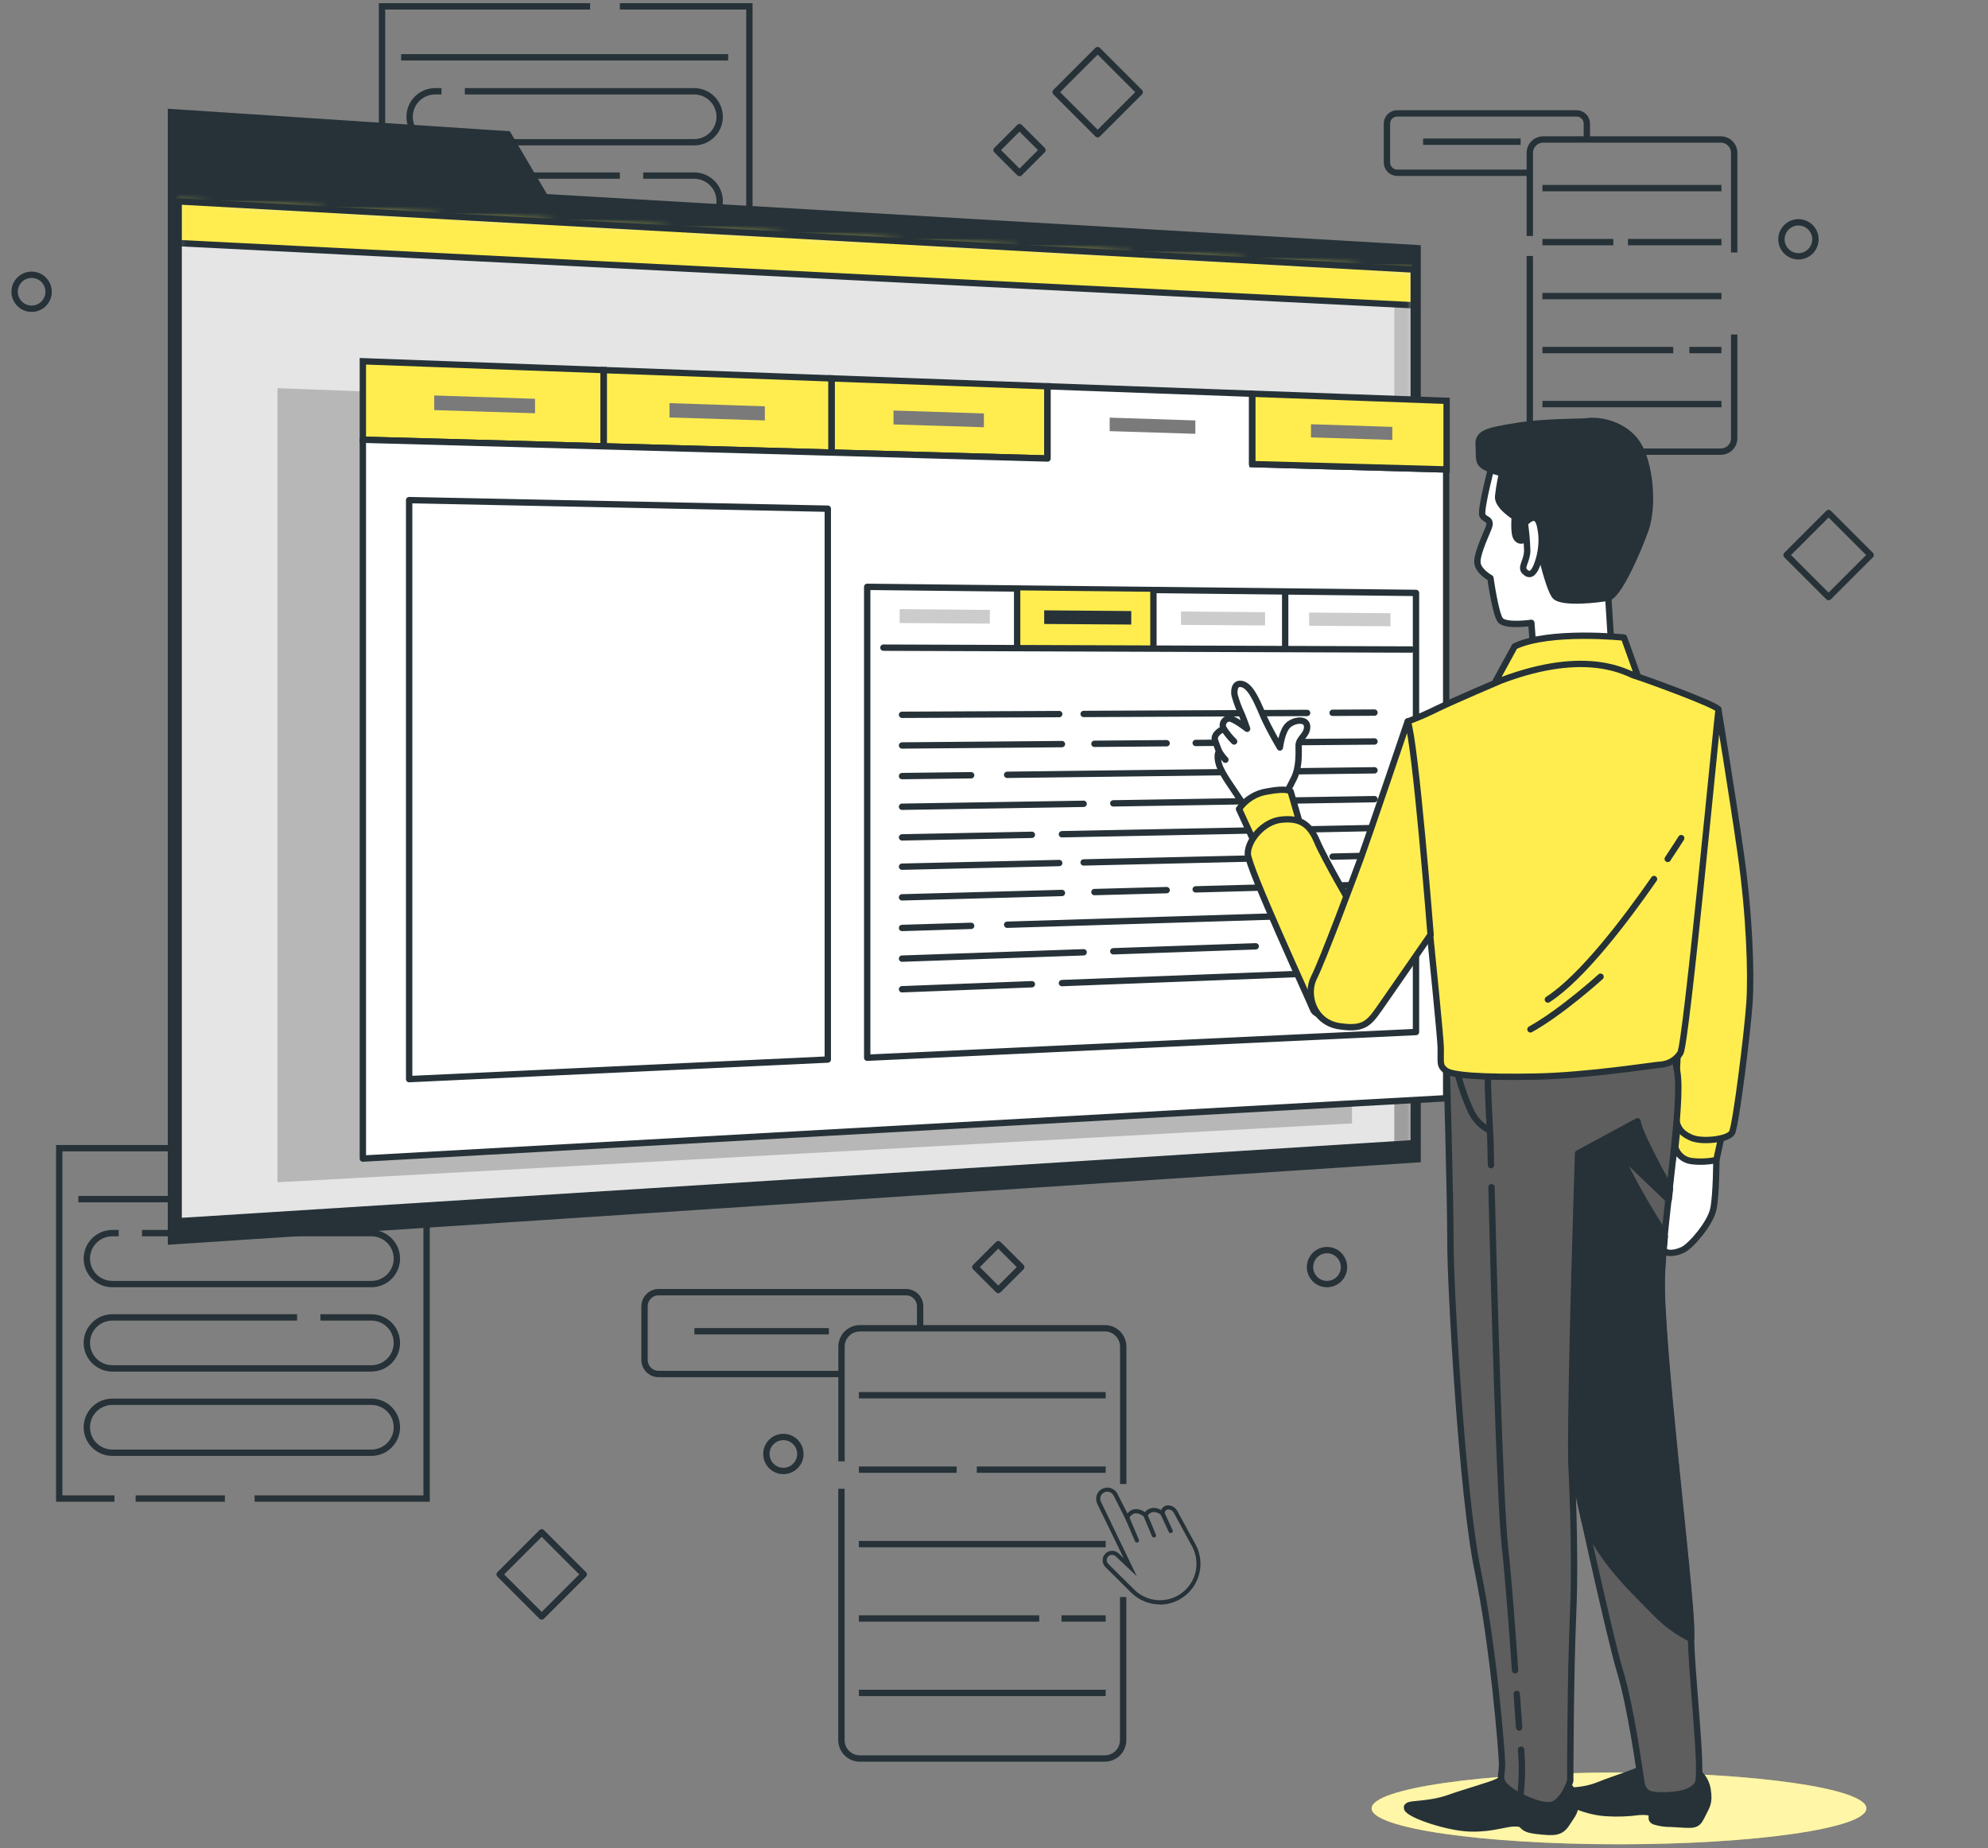 <svg width="313" height="291" viewBox="0 0 313 291" fill="none" xmlns="http://www.w3.org/2000/svg">
<rect x="0" y="0" width="313" height="291" fill="#808080" stroke="none"/>
<path d="M22.364 194.153H58.474C59.538 194.153 60.559 194.576 61.311 195.328C62.063 196.08 62.486 197.101 62.486 198.165C62.486 199.229 62.063 200.25 61.311 201.002C60.559 201.754 59.538 202.177 58.474 202.177H17.684C16.619 202.177 15.599 201.754 14.847 201.002C14.094 200.25 13.671 199.229 13.671 198.165C13.671 197.101 14.094 196.08 14.847 195.328C15.599 194.576 16.619 194.153 17.684 194.153H18.687" stroke="#263238" stroke-miterlimit="10"/>
<path d="M50.45 207.426H58.474C59.538 207.426 60.559 207.849 61.311 208.601C62.063 209.354 62.486 210.374 62.486 211.438C62.486 212.503 62.063 213.523 61.311 214.275C60.559 215.028 59.538 215.451 58.474 215.451H17.684C16.619 215.451 15.599 215.028 14.847 214.275C14.094 213.523 13.671 212.503 13.671 211.438C13.671 210.374 14.094 209.354 14.847 208.601C15.599 207.849 16.619 207.426 17.684 207.426H46.772" stroke="#263238" stroke-miterlimit="10"/>
<path d="M58.474 228.731H17.684C16.619 228.731 15.599 228.308 14.847 227.556C14.094 226.803 13.671 225.783 13.671 224.719C13.671 223.655 14.094 222.634 14.847 221.882C15.599 221.129 16.619 220.707 17.684 220.707H58.474C59.538 220.707 60.559 221.129 61.311 221.882C62.063 222.634 62.486 223.655 62.486 224.719C62.486 225.783 62.063 226.803 61.311 227.556C60.559 228.308 59.538 228.731 58.474 228.731Z" stroke="#263238" stroke-miterlimit="10"/>
<path d="M46.772 180.779H67.167V235.946H40.085" stroke="#263238" stroke-miterlimit="10"/>
<path d="M18.018 235.946H9.325V180.779H42.091" stroke="#263238" stroke-miterlimit="10"/>
<path d="M35.404 235.946H21.361" stroke="#263238" stroke-miterlimit="10"/>
<path d="M12.334 188.803H63.824" stroke="#263238" stroke-miterlimit="10"/>
<path d="M73.185 14.374H109.295C110.359 14.374 111.379 14.797 112.132 15.549C112.884 16.302 113.307 17.322 113.307 18.386C113.307 19.45 112.884 20.471 112.132 21.223C111.379 21.976 110.359 22.398 109.295 22.398H68.504C67.44 22.398 66.42 21.976 65.667 21.223C64.915 20.471 64.492 19.45 64.492 18.386C64.492 17.322 64.915 16.302 65.667 15.549C66.42 14.797 67.44 14.374 68.504 14.374H69.507" stroke="#263238" stroke-miterlimit="10"/>
<path d="M101.27 27.648H109.295C110.359 27.648 111.379 28.07 112.132 28.823C112.884 29.575 113.307 30.596 113.307 31.66C113.307 32.724 112.884 33.744 112.132 34.497C111.379 35.249 110.359 35.672 109.295 35.672H68.504C67.44 35.672 66.42 35.249 65.667 34.497C64.915 33.744 64.492 32.724 64.492 31.66C64.492 30.596 64.915 29.575 65.667 28.823C66.42 28.07 67.44 27.648 68.504 27.648H97.593" stroke="#263238" stroke-miterlimit="10"/>
<path d="M109.295 40.921H68.504C66.288 40.921 64.492 42.717 64.492 44.933C64.492 47.149 66.288 48.945 68.504 48.945H109.295C111.511 48.945 113.307 47.149 113.307 44.933C113.307 42.717 111.511 40.921 109.295 40.921Z" stroke="#263238" stroke-miterlimit="10"/>
<path d="M97.593 1H117.988V56.167H90.906" stroke="#263238" stroke-miterlimit="10"/>
<path d="M68.839 56.167H60.146V1H92.912" stroke="#263238" stroke-miterlimit="10"/>
<path d="M86.225 56.167H72.182" stroke="#263238" stroke-miterlimit="10"/>
<path d="M63.155 9.024H114.644" stroke="#263238" stroke-miterlimit="10"/>
<path d="M241.061 27.199H219.977C219.766 27.199 219.556 27.158 219.361 27.077C219.165 26.996 218.988 26.877 218.838 26.727C218.688 26.578 218.57 26.4 218.489 26.205C218.408 26.009 218.366 25.799 218.366 25.588V19.463C218.366 19.251 218.408 19.041 218.489 18.846C218.57 18.65 218.688 18.473 218.838 18.323C218.988 18.173 219.165 18.055 219.361 17.974C219.556 17.893 219.766 17.851 219.977 17.851H248.23C248.657 17.851 249.067 18.021 249.369 18.323C249.672 18.625 249.841 19.035 249.841 19.463V21.863" stroke="#263238" stroke-miterlimit="10"/>
<path d="M240.861 37.163V24.063C240.862 23.507 241.084 22.974 241.478 22.58C241.871 22.187 242.404 21.965 242.96 21.963H270.939C271.495 21.965 272.028 22.187 272.421 22.58C272.815 22.974 273.037 23.507 273.038 24.063V39.751" stroke="#263238" stroke-miterlimit="10"/>
<path d="M273.038 52.67V69.013C273.037 69.57 272.815 70.103 272.421 70.496C272.028 70.889 271.495 71.111 270.939 71.113H242.96C242.404 71.111 241.871 70.889 241.478 70.496C241.084 70.103 240.862 69.57 240.861 69.013V40.306" stroke="#263238" stroke-miterlimit="10"/>
<path d="M242.847 29.62H271.032" stroke="#263238" stroke-miterlimit="10"/>
<path d="M256.314 38.119H271.032" stroke="#263238" stroke-miterlimit="10"/>
<path d="M242.847 38.119H254.014" stroke="#263238" stroke-miterlimit="10"/>
<path d="M242.847 46.619H271.032" stroke="#263238" stroke-miterlimit="10"/>
<path d="M265.984 55.118H271.032" stroke="#263238" stroke-miterlimit="10"/>
<path d="M242.847 55.118H263.443" stroke="#263238" stroke-miterlimit="10"/>
<path d="M242.847 63.623H271.032" stroke="#263238" stroke-miterlimit="10"/>
<path d="M224.056 22.311H239.416" stroke="#263238" stroke-miterlimit="10"/>
<path d="M132.766 216.34H103.705C103.115 216.34 102.55 216.107 102.132 215.69C101.715 215.274 101.48 214.71 101.478 214.12V205.675C101.478 205.084 101.712 204.518 102.13 204.1C102.548 203.682 103.114 203.448 103.705 203.448H142.643C143.233 203.448 143.8 203.682 144.217 204.1C144.635 204.518 144.869 205.084 144.869 205.675V208.985" stroke="#263238" stroke-miterlimit="10"/>
<path d="M132.492 230.082V212.027C132.492 211.259 132.797 210.523 133.34 209.98C133.883 209.437 134.619 209.132 135.387 209.132H173.951C174.719 209.132 175.455 209.437 175.998 209.98C176.541 210.523 176.847 211.259 176.847 212.027V233.66" stroke="#263238" stroke-miterlimit="10"/>
<path d="M176.833 251.453V273.982C176.833 274.75 176.528 275.486 175.985 276.029C175.442 276.572 174.706 276.877 173.938 276.877H135.374C134.606 276.877 133.87 276.572 133.327 276.029C132.784 275.486 132.479 274.75 132.479 273.982V234.408" stroke="#263238" stroke-miterlimit="10"/>
<path d="M135.227 219.677H174.085" stroke="#263238" stroke-miterlimit="10"/>
<path d="M153.79 231.393H174.085" stroke="#263238" stroke-miterlimit="10"/>
<path d="M135.227 231.393H150.627" stroke="#263238" stroke-miterlimit="10"/>
<path d="M135.227 243.115H174.085" stroke="#263238" stroke-miterlimit="10"/>
<path d="M167.124 254.83H174.085" stroke="#263238" stroke-miterlimit="10"/>
<path d="M135.227 254.83H163.62" stroke="#263238" stroke-miterlimit="10"/>
<path d="M135.227 266.546H174.085" stroke="#263238" stroke-miterlimit="10"/>
<path d="M109.328 209.606H130.499" stroke="#263238" stroke-miterlimit="10"/>
<path d="M182.624 252.617C180.957 252.619 179.355 251.971 178.157 250.812L174.018 246.706C173.75 246.426 173.601 246.054 173.601 245.666C173.602 245.279 173.753 244.907 174.022 244.629C174.291 244.35 174.657 244.187 175.044 244.172C175.431 244.158 175.809 244.295 176.098 244.553L176.913 245.315L172.747 236.749C172.648 236.533 172.592 236.3 172.583 236.062C172.573 235.825 172.611 235.588 172.694 235.365C172.817 235.04 173.033 234.759 173.314 234.556C173.596 234.353 173.931 234.237 174.278 234.223C174.625 234.208 174.968 234.296 175.266 234.476C175.563 234.655 175.801 234.918 175.95 235.231L177.502 238.287C177.778 237.936 178.173 237.698 178.612 237.618C179.2 237.57 179.785 237.738 180.257 238.093C180.543 237.728 180.961 237.488 181.42 237.424C181.909 237.375 182.399 237.492 182.811 237.759C182.905 237.519 183.075 237.318 183.295 237.185C183.515 237.052 183.773 236.995 184.028 237.023C184.307 237.047 184.576 237.14 184.809 237.295C185.043 237.449 185.234 237.659 185.366 237.906L188.308 243.316C188.805 244.294 189.043 245.383 189 246.48C188.956 247.576 188.632 248.643 188.059 249.579C187.485 250.515 186.681 251.288 185.724 251.824C184.767 252.361 183.688 252.643 182.591 252.644L182.624 252.617ZM175.074 244.813H174.967C174.813 244.833 174.668 244.895 174.547 244.993C174.426 245.091 174.336 245.221 174.286 245.368C174.236 245.515 174.228 245.674 174.263 245.825C174.299 245.976 174.376 246.115 174.486 246.224L178.625 250.323C179.601 251.275 180.883 251.848 182.243 251.941C183.602 252.034 184.95 251.641 186.046 250.831C187.143 250.022 187.916 248.849 188.227 247.523C188.538 246.196 188.368 244.802 187.746 243.59L184.817 238.193C184.739 238.044 184.624 237.917 184.484 237.824C184.344 237.73 184.183 237.674 184.015 237.658C183.741 237.658 183.447 237.705 183.346 238.327L183.246 238.936L182.791 238.521C182.442 238.211 181.987 238.046 181.521 238.06C181.331 238.099 181.152 238.179 180.996 238.295C180.84 238.41 180.711 238.558 180.618 238.728L180.404 239.069L180.103 238.795C179.727 238.446 179.232 238.255 178.719 238.26C178.507 238.312 178.31 238.411 178.142 238.55C177.974 238.689 177.84 238.864 177.749 239.063L177.428 239.618L175.342 235.498C175.217 235.232 174.991 235.027 174.715 234.927C174.438 234.828 174.134 234.842 173.867 234.967C173.601 235.092 173.396 235.317 173.296 235.594C173.197 235.87 173.211 236.175 173.336 236.441L178.986 248.177L175.643 245.021C175.487 244.881 175.284 244.806 175.074 244.813Z" fill="#263238"/>
<path d="M179 242.874C178.934 242.873 178.87 242.853 178.815 242.816C178.761 242.779 178.718 242.727 178.692 242.667L177.154 239.049C177.121 238.967 177.121 238.874 177.154 238.792C177.188 238.709 177.253 238.643 177.335 238.608C177.416 238.574 177.508 238.575 177.589 238.609C177.671 238.642 177.735 238.707 177.769 238.788L179.307 242.406C179.325 242.446 179.335 242.49 179.335 242.534C179.336 242.578 179.328 242.622 179.312 242.663C179.296 242.704 179.272 242.741 179.241 242.773C179.211 242.805 179.174 242.83 179.133 242.847C179.091 242.866 179.046 242.875 179 242.874Z" fill="#263238"/>
<path d="M181.681 242.078C181.616 242.078 181.552 242.06 181.497 242.024C181.443 241.988 181.4 241.937 181.374 241.878L180.036 238.701C180.019 238.661 180.009 238.617 180.008 238.573C180.007 238.529 180.015 238.486 180.031 238.444C180.047 238.403 180.072 238.366 180.102 238.334C180.133 238.303 180.17 238.277 180.21 238.26C180.293 238.228 180.385 238.229 180.467 238.263C180.549 238.296 180.615 238.36 180.651 238.441L181.989 241.617C182.006 241.657 182.015 241.701 182.016 241.744C182.016 241.788 182.007 241.832 181.991 241.872C181.974 241.913 181.949 241.95 181.918 241.98C181.886 242.011 181.849 242.035 181.808 242.052C181.769 242.07 181.725 242.08 181.681 242.078Z" fill="#263238"/>
<path d="M184.309 241.383C184.245 241.384 184.183 241.366 184.129 241.332C184.076 241.297 184.034 241.247 184.008 241.189L182.718 238.414C182.699 238.374 182.688 238.332 182.685 238.288C182.683 238.244 182.69 238.2 182.705 238.159C182.72 238.118 182.743 238.08 182.773 238.048C182.802 238.016 182.838 237.99 182.878 237.972C182.918 237.953 182.961 237.942 183.006 237.94C183.05 237.938 183.094 237.944 183.136 237.959C183.177 237.974 183.216 237.997 183.248 238.027C183.281 238.057 183.308 238.093 183.326 238.133L184.617 240.908C184.643 240.959 184.654 241.016 184.651 241.073C184.648 241.13 184.63 241.186 184.599 241.234C184.568 241.282 184.525 241.321 184.474 241.347C184.423 241.373 184.366 241.385 184.309 241.383Z" fill="#263238"/>
<path d="M172.82 7.891L166.2 14.51L172.82 21.13L179.44 14.51L172.82 7.891Z" stroke="#263238" stroke-linecap="round" stroke-linejoin="round"/>
<path d="M287.901 80.773L281.281 87.393L287.901 94.012L294.521 87.393L287.901 80.773Z" stroke="#263238" stroke-linecap="round" stroke-linejoin="round"/>
<path d="M85.288 241.266L78.668 247.886L85.288 254.505L91.907 247.886L85.288 241.266Z" stroke="#263238" stroke-linecap="round" stroke-linejoin="round"/>
<path d="M160.517 20.021L156.904 23.633L160.517 27.246L164.129 23.633L160.517 20.021Z" stroke="#263238" stroke-linecap="round" stroke-linejoin="round"/>
<path d="M157.176 195.891L153.563 199.503L157.176 203.116L160.788 199.503L157.176 195.891Z" stroke="#263238" stroke-linecap="round" stroke-linejoin="round"/>
<path d="M123.337 231.6C124.815 231.6 126.012 230.402 126.012 228.925C126.012 227.448 124.815 226.25 123.337 226.25C121.86 226.25 120.663 227.448 120.663 228.925C120.663 230.402 121.86 231.6 123.337 231.6Z" stroke="#263238" stroke-linecap="round" stroke-linejoin="round"/>
<path d="M208.931 202.177C210.408 202.177 211.605 200.98 211.605 199.502C211.605 198.025 210.408 196.828 208.931 196.828C207.453 196.828 206.256 198.025 206.256 199.502C206.256 200.98 207.453 202.177 208.931 202.177Z" stroke="#263238" stroke-linecap="round" stroke-linejoin="round"/>
<path d="M283.156 40.353C284.633 40.353 285.831 39.155 285.831 37.678C285.831 36.201 284.633 35.003 283.156 35.003C281.678 35.003 280.481 36.201 280.481 37.678C280.481 39.155 281.678 40.353 283.156 40.353Z" stroke="#263238" stroke-linecap="round" stroke-linejoin="round"/>
<path d="M4.978 48.611C6.455 48.611 7.653 47.414 7.653 45.937C7.653 44.459 6.455 43.262 4.978 43.262C3.501 43.262 2.303 44.459 2.303 45.937C2.303 47.414 3.501 48.611 4.978 48.611Z" stroke="#263238" stroke-linecap="round" stroke-linejoin="round"/>
<path d="M86.118 30.556L80.267 20.666L26.416 17.122V27.059V30.636V195.985L223.695 182.992V38.607L86.118 30.556Z" fill="#263238"/>
<path d="M222.585 179.99L28.128 192.274V31.713L222.585 42.439V179.99Z" fill="#E5E5E5"/>
<mask id="mask0_147_579" style="mask-type:luminance" maskUnits="userSpaceOnUse" x="28" y="31" width="195" height="162">
<path d="M222.585 179.99L28.128 192.274V31.713L222.585 42.439V179.99Z" fill="white"/>
</mask>
<g mask="url(#mask0_147_579)">
<path opacity="0.17" d="M223.401 180.98L219.529 181.227V41.088L223.401 41.309V180.98Z" fill="black"/>
<path opacity="0.17" d="M223.401 179.843L219.529 180.083V125.819L223.401 125.752V179.843Z" fill="black"/>
<path d="M222.806 48.076L27.226 38.233V29.493L222.806 40.593V48.076Z" fill="#FFED4F" stroke="#263238" stroke-miterlimit="10"/>
</g>
<path d="M222.585 179.99L28.128 192.274V31.713L222.585 42.439V179.99Z" stroke="#263238" stroke-linecap="round" stroke-linejoin="round"/>
<path opacity="0.2" d="M212.943 67.528L182.604 66.378H182.57L150.627 65.168L150.593 65.161L116.918 63.891L116.878 63.884L81.33 62.54H81.29L43.689 61.116V73.413V186.148L212.869 176.874V78.281H212.943V67.528Z" fill="black"/>
<path d="M95.025 70.277L57.13 69.234V56.883L95.025 58.267V70.277Z" fill="#FFED4F" stroke="#263238" stroke-miterlimit="10"/>
<path d="M84.239 65.068L68.364 64.573V62.266L84.239 62.788V65.068Z" fill="#7A7A7A"/>
<path d="M130.907 71.26L95.065 70.277V58.274L130.907 59.578V71.26Z" fill="#FFED4F" stroke="#263238" stroke-miterlimit="10"/>
<path d="M164.897 72.189L130.947 71.26V59.578L164.897 60.815V72.189Z" fill="#FFED4F" stroke="#263238" stroke-miterlimit="10"/>
<path d="M197.135 73.072V61.992L164.93 60.821V72.189L57.13 69.234V182.417L227.694 172.915V73.914L197.135 73.072Z" fill="white" stroke="#263238" stroke-linecap="round" stroke-linejoin="round"/>
<path d="M227.761 73.915L197.175 73.072V61.992L227.761 63.108V73.915Z" fill="#FFED4F" stroke="#263238" stroke-miterlimit="10"/>
<path d="M222.94 162.49L136.537 166.536V92.397L222.94 93.354V162.49Z" fill="white" stroke="#263238" stroke-linecap="round" stroke-linejoin="round"/>
<path d="M181.601 93.18L160.142 92.952V101.806L181.601 101.886V93.18Z" fill="#FFED4F"/>
<path d="M209.813 112.231L216.406 112.197" stroke="#263238" stroke-linecap="round" stroke-linejoin="round"/>
<path d="M170.614 112.411L205.801 112.251" stroke="#263238" stroke-linecap="round" stroke-linejoin="round"/>
<path d="M142.021 112.545L166.769 112.432" stroke="#263238" stroke-linecap="round" stroke-linejoin="round"/>
<path d="M188.254 116.979L216.406 116.745" stroke="#263238" stroke-linecap="round" stroke-linejoin="round"/>
<path d="M172.313 117.112L183.68 117.019" stroke="#263238" stroke-linecap="round" stroke-linejoin="round"/>
<path d="M142.021 117.373L167.197 117.159" stroke="#263238" stroke-linecap="round" stroke-linejoin="round"/>
<path d="M158.571 121.994L216.406 121.285" stroke="#263238" stroke-linecap="round" stroke-linejoin="round"/>
<path d="M142.021 122.194L152.9 122.061" stroke="#263238" stroke-linecap="round" stroke-linejoin="round"/>
<path d="M202.578 126.053L216.406 125.826" stroke="#263238" stroke-linecap="round" stroke-linejoin="round"/>
<path d="M175.282 126.488L197.703 126.126" stroke="#263238" stroke-linecap="round" stroke-linejoin="round"/>
<path d="M142.021 127.022L170.614 126.561" stroke="#263238" stroke-linecap="round" stroke-linejoin="round"/>
<path d="M167.197 131.349L216.406 130.373" stroke="#263238" stroke-linecap="round" stroke-linejoin="round"/>
<path d="M142.021 131.844L162.463 131.442" stroke="#263238" stroke-linecap="round" stroke-linejoin="round"/>
<path d="M209.813 134.873L216.406 134.719" stroke="#263238" stroke-linecap="round" stroke-linejoin="round"/>
<path d="M170.614 135.789L205.801 134.967" stroke="#263238" stroke-linecap="round" stroke-linejoin="round"/>
<path d="M142.021 136.458L166.769 135.883" stroke="#263238" stroke-linecap="round" stroke-linejoin="round"/>
<path d="M188.254 140.029L216.406 139.26" stroke="#263238" stroke-linecap="round" stroke-linejoin="round"/>
<path d="M172.313 140.457L183.68 140.149" stroke="#263238" stroke-linecap="round" stroke-linejoin="round"/>
<path d="M142.021 141.286L167.197 140.597" stroke="#263238" stroke-linecap="round" stroke-linejoin="round"/>
<path d="M158.571 145.599L216.406 143.807" stroke="#263238" stroke-linecap="round" stroke-linejoin="round"/>
<path d="M142.021 146.107L152.9 145.773" stroke="#263238" stroke-linecap="round" stroke-linejoin="round"/>
<path d="M202.578 148.829L216.406 148.347" stroke="#263238" stroke-linecap="round" stroke-linejoin="round"/>
<path d="M175.282 149.778L197.703 148.996" stroke="#263238" stroke-linecap="round" stroke-linejoin="round"/>
<path d="M142.021 150.935L170.614 149.938" stroke="#263238" stroke-linecap="round" stroke-linejoin="round"/>
<path d="M167.197 154.787L216.406 152.888" stroke="#263238" stroke-linecap="round" stroke-linejoin="round"/>
<path d="M142.021 155.756L162.463 154.967" stroke="#263238" stroke-linecap="round" stroke-linejoin="round"/>
<path d="M139.092 101.973L222.197 102.267" stroke="#263238" stroke-linecap="round" stroke-linejoin="round"/>
<path d="M160.142 92.952V101.806" stroke="#263238" stroke-linecap="round" stroke-linejoin="round"/>
<path d="M181.601 93.186V101.886" stroke="#263238" stroke-linecap="round" stroke-linejoin="round"/>
<path d="M202.344 93.407V101.967" stroke="#263238" stroke-linecap="round" stroke-linejoin="round"/>
<path d="M178.11 98.335L164.402 98.242V96.095L178.11 96.209V98.335Z" fill="#263238"/>
<path d="M155.849 98.189L141.646 98.095V95.908L155.849 96.029V98.189Z" fill="#CCCCCC"/>
<path d="M199.181 98.476L185.934 98.389V96.276L199.181 96.39V98.476Z" fill="#CCCCCC"/>
<path d="M218.927 98.609L206.115 98.522V96.443L218.927 96.55V98.609Z" fill="#CCCCCC"/>
<path d="M130.332 166.823L64.418 169.906V78.743L130.332 80.093V166.823Z" fill="white" stroke="#263238" stroke-linecap="round" stroke-linejoin="round"/>
<path d="M120.422 66.198L105.403 65.73V63.476L120.422 63.971V66.198Z" fill="#7A7A7A"/>
<path d="M154.906 67.268L140.677 66.827V64.633L154.906 65.101V67.268Z" fill="#7A7A7A"/>
<path d="M188.201 68.304L174.713 67.883V65.756L188.201 66.198V68.304Z" fill="#7A7A7A"/>
<path d="M219.215 69.267L206.409 68.866V66.793L219.215 67.214V69.267Z" fill="#7A7A7A"/>
<path d="M254.903 290.378C276.415 290.378 293.855 287.848 293.855 284.727C293.855 281.606 276.415 279.077 254.903 279.077C233.391 279.077 215.952 281.606 215.952 284.727C215.952 287.848 233.391 290.378 254.903 290.378Z" fill="#FFED4F"/>
<path opacity="0.5" d="M254.903 290.378C276.415 290.378 293.855 287.848 293.855 284.727C293.855 281.606 276.415 279.077 254.903 279.077C233.391 279.077 215.952 281.606 215.952 284.727C215.952 287.848 233.391 290.378 254.903 290.378Z" fill="white"/>
<path d="M235.11 72.45C235.11 72.45 232.963 80.427 233.418 81.189C233.873 81.952 234.956 81.651 234.341 83.196C233.725 84.74 232.335 87.642 232.656 88.866C232.977 90.09 234.662 91.013 234.662 91.013C234.662 91.013 235.431 96.536 236.193 97.606C236.955 98.676 241.101 98.067 241.101 98.067L241.409 102.213L253.679 101.444L253.218 94.089L252.603 71.353L235.11 72.45Z" fill="white" stroke="#263238" stroke-linecap="round" stroke-linejoin="round"/>
<path d="M249.834 66.338C249.072 66.452 243.234 66.338 238.634 67.1C234.033 67.863 232.656 68.177 232.809 70.17C232.963 72.162 232.502 72.931 234.187 73.694C234.902 74.085 235.681 74.345 236.487 74.463C236.487 74.463 236.026 76.609 235.872 78.147C235.718 79.685 238.48 81.364 238.48 81.364C238.48 81.364 238.326 83.664 238.634 84.433C238.941 85.202 239.71 85.356 240.172 84.74C240.633 84.125 240.934 81.21 241.395 82.44C241.857 83.671 243.696 92.865 244.926 93.942C246.157 95.018 251.673 94.403 253.205 94.096C254.736 93.788 257.651 87.348 259.036 83.51C260.42 79.672 259.798 72.931 257.805 69.862C255.812 66.793 251.827 66.03 249.834 66.338Z" fill="#263238" stroke="#263238" stroke-linecap="round" stroke-linejoin="round"/>
<path d="M240.078 82.36C240.282 83.787 240.407 85.225 240.453 86.666C240.453 88.352 239.329 89.288 240.078 90.01C240.827 90.732 241.416 90.384 241.95 89.074C242.563 87.528 242.819 85.864 242.699 84.206C242.512 82.922 242.325 80.113 240.078 82.36Z" fill="white" stroke="#263238" stroke-linecap="round" stroke-linejoin="round"/>
<path d="M238.48 101.765L235.136 107.897C235.136 107.897 243.569 105.443 248.169 105.443C251.409 105.501 254.64 105.81 257.832 106.366L255.686 100.381C255.686 100.381 244.003 99.157 238.48 101.765Z" fill="#FFED4F" stroke="#263238" stroke-linecap="round" stroke-linejoin="round"/>
<path d="M270.23 182.644C270.23 182.644 270.23 187.994 269.768 190.314C269.307 192.634 266.244 196.138 265.014 196.754C263.783 197.369 262.252 197.523 261.945 196.754C261.637 195.985 261.182 196.292 261.644 192.307C262.105 188.321 263.763 180.651 263.763 180.651L270.23 182.644Z" fill="white" stroke="#263238" stroke-linecap="round" stroke-linejoin="round"/>
<path d="M271.306 177.736L270.23 182.644C268.91 182.921 267.554 182.973 266.217 182.798C265.647 182.709 265.114 182.46 264.679 182.08C264.245 181.7 263.927 181.205 263.763 180.651L264.225 176.358L271.306 177.736Z" fill="#FFED4F" stroke="#263238" stroke-linecap="round" stroke-linejoin="round"/>
<path d="M270.551 111.736C270.551 111.736 272.697 124.769 274.075 134.431C275.452 144.094 275.753 153.295 275.445 157.896C275.138 162.497 273.299 177.288 272.684 178.351C272.069 179.415 267.929 179.883 266.244 179.114C264.559 178.345 263.763 177.435 263.763 174.513C263.763 171.591 265.295 144.422 265.295 144.422L270.551 111.736Z" fill="#FFED4F" stroke="#263238" stroke-linecap="round" stroke-linejoin="round"/>
<path d="M237.417 280.127C236.81 280.131 236.213 280.282 235.678 280.568C234.769 281.049 230.823 282.133 228.282 283.035C224.317 284.446 221.221 283.704 221.542 284.721C221.863 285.737 228.048 287.837 231.626 287.89C235.203 287.944 236.929 287.048 238.64 287.081C240.352 287.114 239.088 287.944 241.937 288.265C244.786 288.586 245.715 288.599 246.712 287.041C247.708 285.483 248.263 285.082 247.949 283.116V283.089C247.793 282.24 247.342 281.475 246.674 280.928C246.007 280.382 245.167 280.091 244.304 280.107L237.417 280.127Z" fill="#263238" stroke="#263238" stroke-linecap="round" stroke-linejoin="round"/>
<path d="M259.577 278.228C259.047 278.213 258.524 278.36 258.079 278.649C257.304 279.137 253.9 280.167 251.72 281.056C248.31 282.44 245.588 281.518 245.902 282.641C246.217 283.764 249.874 285.316 252.991 285.47C254.678 285.574 256.371 285.511 258.046 285.282C261.389 285.095 259.27 286.285 260.48 286.78C261.327 287.047 262.213 287.174 263.101 287.155C266.659 287.342 267.113 287.623 267.909 285.984C268.705 284.346 269.193 283.932 268.852 281.798V281.752C268.538 279.853 267.127 278.462 265.582 278.408L259.577 278.228Z" fill="#263238" stroke="#263238" stroke-linecap="round" stroke-linejoin="round"/>
<path d="M227.747 167.003C227.747 167.003 228.363 188.475 228.363 195.684C228.363 202.892 230.201 235.465 232.656 247.274C235.11 259.083 236.487 275.954 236.487 277.793C236.487 279.632 235.872 280.093 237.102 281.324C238.333 282.554 242.927 284.848 244.619 284.079C246.31 283.31 247.226 280.401 247.226 280.401C247.226 280.401 247.226 264.453 247.681 254.021C248.136 243.589 247.38 229.948 247.38 229.948C247.38 229.948 253.358 257.558 255.043 263.075C256.729 268.592 258.113 278.615 258.42 280.608C258.728 282.601 260.079 282.668 261.764 282.668C263.823 282.668 266.371 282.4 267.287 280.869C268.203 279.338 266.217 263.229 266.217 256.796C266.217 250.363 261.155 210.415 261.617 200.625C262.078 190.836 264.96 173.791 264.071 168.729C263.518 165.725 263.209 162.681 263.148 159.628C263.148 159.628 231.579 155.957 227.747 167.003Z" fill="#5E5E5E" stroke="#263238" stroke-linecap="round" stroke-linejoin="round"/>
<path d="M236.347 107.135C236.347 107.135 229.486 110.044 226.27 111.582C224.772 112.33 223.236 112.999 221.669 113.588C221.669 113.588 226.838 162.403 226.838 165.017C226.838 167.632 226.684 167.779 227.607 168.548C228.53 169.317 233.284 169.665 241.723 169.511C250.162 169.357 260.734 167.625 261.503 167.625C262.122 167.58 262.722 167.39 263.254 167.071C263.786 166.751 264.235 166.311 264.566 165.786C265.489 164.409 270.41 112.358 270.584 111.749C270.758 111.141 258.454 106.687 257.377 106.399C256.301 106.112 250.135 101.919 236.347 107.135Z" fill="#FFED4F" stroke="#263238" stroke-linecap="round" stroke-linejoin="round"/>
<path d="M260.42 138.403C256.033 144.716 249.105 153.897 243.702 157.374" stroke="#263238" stroke-linecap="round" stroke-linejoin="round"/>
<path d="M264.699 131.964C264.699 131.964 263.904 133.241 262.573 135.234" stroke="#263238" stroke-linecap="round" stroke-linejoin="round"/>
<path d="M252.001 153.783C252.001 153.783 245.929 159.307 240.961 162.068" stroke="#263238" stroke-linecap="round" stroke-linejoin="round"/>
<path d="M260.567 253.867C262.203 255.585 264.132 256.998 266.264 258.04C266.264 257.592 266.264 257.17 266.264 256.783C266.264 250.343 261.202 210.402 261.664 200.612C261.744 198.827 261.911 196.801 262.118 194.654C261.953 194.22 261.749 193.801 261.51 193.404C259.006 189.514 256.753 185.469 254.763 181.293L262.727 188.91C262.794 188.335 262.861 187.753 262.921 187.178C260.801 183.366 258.013 178.137 257.825 176.539L248.464 181.594C248.464 181.594 247.24 218.005 247.394 229.968C247.394 229.968 248.296 234.147 249.5 239.57C252.395 246.137 257.564 250.758 260.567 253.867Z" fill="#263238" stroke="#263238" stroke-linecap="round" stroke-linejoin="round"/>
<path d="M229.593 169.411C230.112 171.316 230.783 173.176 231.599 174.974C232.189 176.213 233.155 177.234 234.361 177.89" stroke="#263238" stroke-linecap="round" stroke-linejoin="round"/>
<path d="M239.483 275.479C239.684 277.833 239.657 280.2 239.403 282.548" stroke="#263238" stroke-linecap="round" stroke-linejoin="round"/>
<path d="M238.801 266.693C238.941 268.699 239.068 270.531 239.182 271.996" stroke="#263238" stroke-linecap="round" stroke-linejoin="round"/>
<path d="M234.829 186.931C235.21 202.311 236.126 236.066 236.949 243.589C237.544 249.046 238.092 256.582 238.54 262.981" stroke="#263238" stroke-linecap="round" stroke-linejoin="round"/>
<path d="M234.287 169.645C234.133 170.106 234.648 179.268 234.648 179.268C234.648 179.268 234.682 180.826 234.749 183.454" stroke="#263238" stroke-linecap="round" stroke-linejoin="round"/>
<path d="M202.243 125.37C202.243 125.37 202.838 124.334 203.721 122.562C204.604 120.79 204.463 118.55 204.463 117.393C204.463 116.236 205.801 115.768 205.801 114.437C205.801 113.106 203.882 113.26 202.852 114.143C201.822 115.026 201.514 117.687 201.514 117.687C201.514 117.687 199.876 114.919 199.007 112.966C198.218 111.207 197.134 108.178 195.663 107.737C194.192 107.295 194.259 109.121 194.413 109.562C194.651 110.42 194.955 111.259 195.322 112.07C195.663 112.739 196.352 114.745 196.352 114.745C196.352 114.745 194.286 113.12 193.55 113.12C193.364 113.128 193.184 113.184 193.026 113.283C192.868 113.381 192.738 113.519 192.648 113.682C192.559 113.845 192.513 114.029 192.515 114.215C192.517 114.401 192.568 114.584 192.661 114.745C192.661 114.745 190.889 115.48 191.324 116.664C191.758 117.847 191.919 118.289 191.919 118.289C191.919 118.289 191.471 118.877 191.919 120.355C192.367 121.833 194.279 124.367 195.015 125.524C195.44 126.212 195.991 126.813 196.64 127.296L202.243 125.37Z" fill="white" stroke="#263238" stroke-linecap="round" stroke-linejoin="round"/>
<path d="M192.668 114.738C193.14 115.464 193.689 116.137 194.306 116.744" stroke="#263238" stroke-linecap="round" stroke-linejoin="round"/>
<path d="M191.932 118.282C192.209 118.768 192.546 119.218 192.935 119.62" stroke="#263238" stroke-linecap="round" stroke-linejoin="round"/>
<path d="M197.683 133.054L195.075 127.376C195.59 126.637 196.25 126.01 197.016 125.535C197.782 125.06 198.637 124.747 199.528 124.615C202.745 124 203.206 124.615 203.206 124.615L204.891 130.446C204.891 130.446 199.375 130.907 197.683 133.054Z" fill="#FFED4F" stroke="#263238" stroke-linecap="round" stroke-linejoin="round"/>
<path d="M213.33 143.479C213.33 143.479 208.576 135.354 207.345 132.439C206.115 129.523 204.437 128.754 201.675 129.062C198.913 129.369 196.459 132.285 196.459 134.411C196.459 136.538 206.276 157.722 206.737 158.952C207.198 160.183 210.569 160.484 212.869 159.106C215.169 157.729 215.477 150.233 213.33 143.479Z" fill="#FFED4F" stroke="#263238" stroke-linecap="round" stroke-linejoin="round"/>
<path d="M221.635 113.575C221.635 113.575 215.31 132.225 214.24 135.133C213.17 138.042 208.221 151.303 206.884 153.91C205.547 156.518 206.737 160.965 210.896 161.58C215.055 162.196 215.651 160.965 217.797 157.896C219.944 154.827 225.24 147.157 225.24 147.157C225.24 147.157 222.879 117.099 221.635 113.575Z" fill="#FFED4F" stroke="#263238" stroke-linecap="round" stroke-linejoin="round"/>
</svg>
